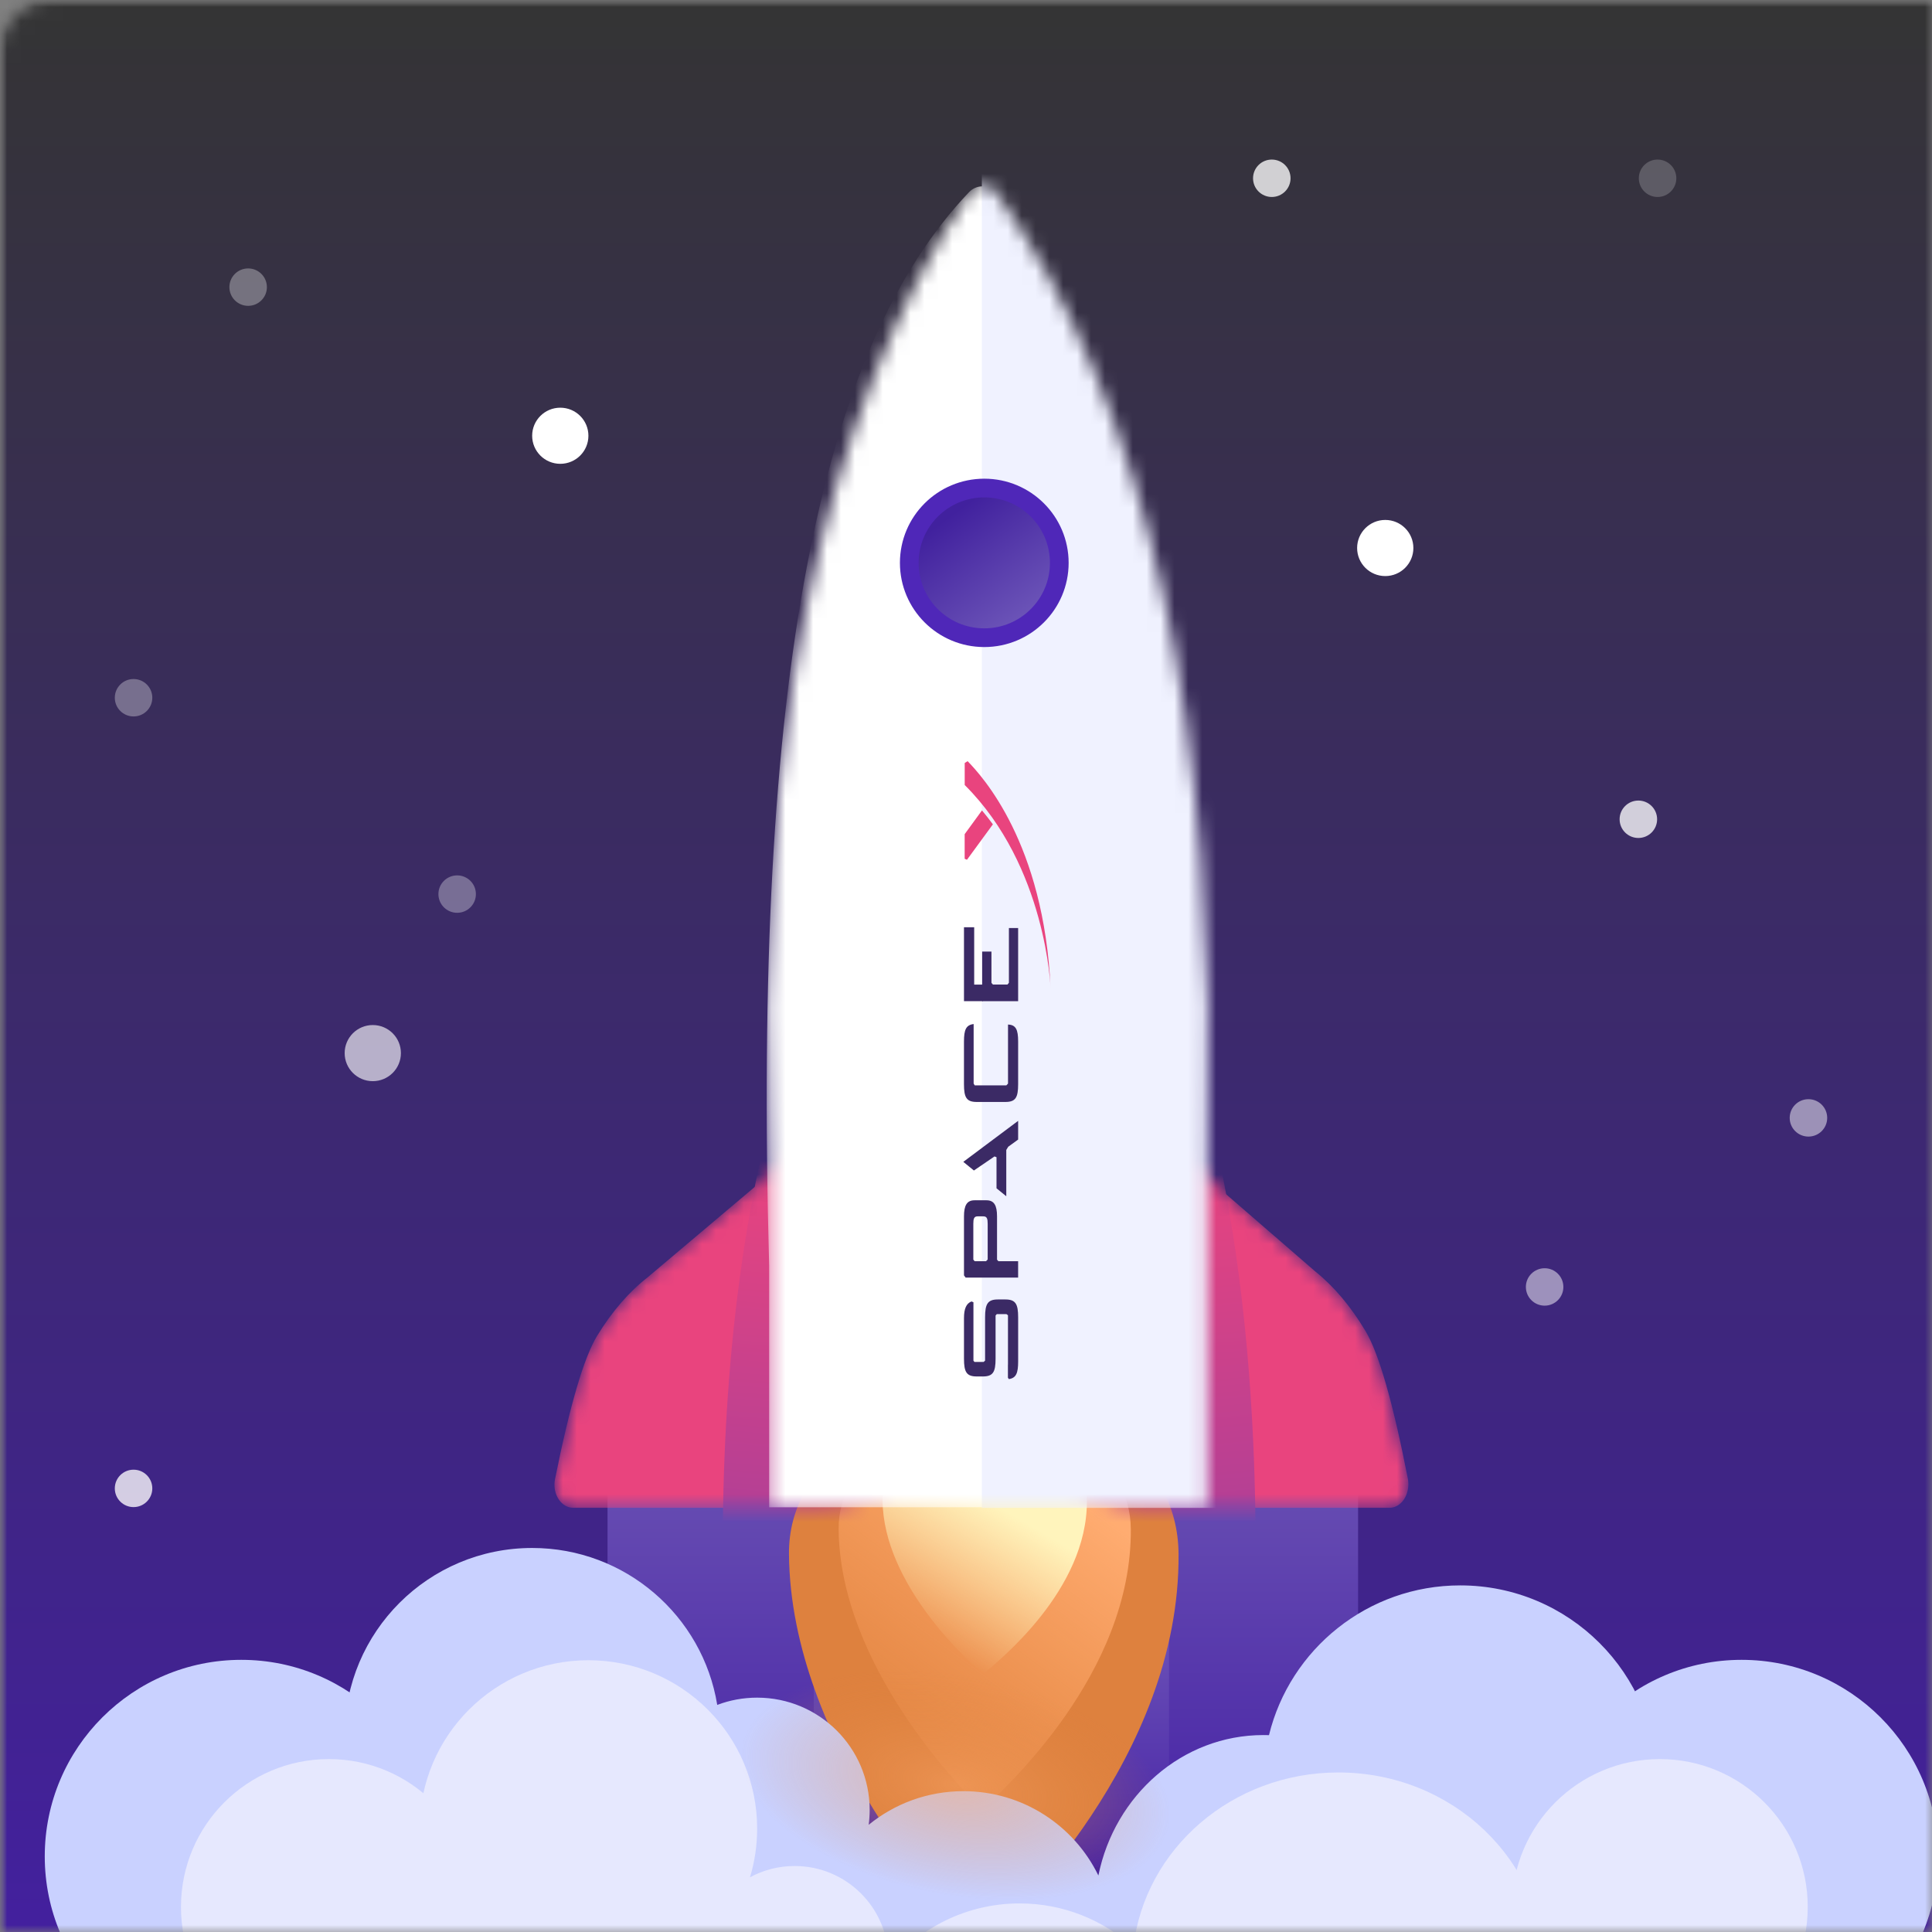 <svg width="139" height="139" viewBox="0 0 139 139" fill="none" xmlns="http://www.w3.org/2000/svg">
<rect x="0" y="0" width="139" height="139" fill="#808080" stroke="none"/>
<mask id="mask0" mask-type="alpha" maskUnits="userSpaceOnUse" x="0" y="0" width="139" height="139">
<path d="M0 4C0 1.791 1.791 0 4 0H139V139H0V4Z" fill="#F2F3F5"/>
<path d="M0.5 4C0.5 2.067 2.067 0.5 4 0.5H138.5V138.5H0.5V4Z" stroke="#6A7480" stroke-opacity="0.5"/>
</mask>
<g mask="url(#mask0)">
<mask id="mask1" mask-type="alpha" maskUnits="userSpaceOnUse" x="0" y="0" width="140" height="140">
<rect width="140" height="140" fill="url(#paint0_linear)"/>
</mask>
<g mask="url(#mask1)">
<rect x="-0.14" width="140.14" height="140.14" fill="url(#paint1_linear)"/>
<path d="M97.709 106.425H43.71V134.318H97.709V106.425Z" fill="url(#paint2_linear)"/>
<path d="M84.106 106.425H58.549V134.318H84.106V106.425Z" fill="url(#paint3_linear)"/>
<path d="M84.793 111.811C84.683 97.184 56.654 98.16 56.764 111.811C56.873 125.462 68.369 137.86 70.559 140.088C72.639 137.999 84.902 126.437 84.793 111.811Z" fill="#DE813E"/>
<path d="M81.358 110.011C81.276 99.571 60.254 100.267 60.336 110.011C60.418 119.755 69.04 128.605 70.683 130.195C72.243 128.704 81.44 120.452 81.358 110.011Z" fill="url(#paint4_linear)"/>
<path d="M78.198 107.95C78.14 101.489 63.439 101.92 63.496 107.95C63.554 113.98 69.584 119.456 70.732 120.44C71.823 119.517 78.255 114.41 78.198 107.95Z" fill="url(#paint5_linear)"/>
<path fill-rule="evenodd" clip-rule="evenodd" d="M38.287 111.371C44.997 111.371 50.563 116.26 51.602 122.662C52.494 122.324 53.463 122.139 54.474 122.139C58.944 122.139 62.568 125.754 62.568 130.214C62.568 130.579 62.544 130.938 62.497 131.289C64.355 129.775 66.728 128.868 69.313 128.868C73.584 128.868 77.275 131.343 79.024 134.934C80.194 129.16 85.065 124.831 90.896 124.831C91.031 124.831 91.165 124.833 91.299 124.837C92.808 118.654 98.397 114.063 105.06 114.063C112.883 114.063 119.224 120.39 119.224 128.195C119.224 136 112.883 142.328 105.06 142.328C104.11 142.328 103.182 142.234 102.284 142.056C100.572 146.929 96.119 150.403 90.896 150.403C85.858 150.403 81.536 147.171 79.699 142.567C78.421 147.088 74.255 150.403 69.313 150.403C63.353 150.403 58.521 145.582 58.521 139.636C58.521 138.731 58.633 137.852 58.844 137.012C57.584 137.821 56.084 138.29 54.474 138.29C51.596 138.29 49.069 136.791 47.634 134.533C45.211 136.86 41.916 138.29 38.287 138.29C30.837 138.29 24.798 132.264 24.798 124.831C24.798 117.397 30.837 111.371 38.287 111.371Z" fill="#C9D1FF"/>
<circle cx="17.36" cy="133.559" r="14.14" fill="#C9D1FF"/>
<circle cx="125.3" cy="133.559" r="14.14" fill="#C9D1FF"/>
<path fill-rule="evenodd" clip-rule="evenodd" d="M42.334 119.447C49.039 119.447 54.474 124.87 54.474 131.56C54.474 132.779 54.294 133.955 53.959 135.064C54.913 134.546 56.008 134.252 57.172 134.252C60.897 134.252 63.917 137.265 63.917 140.982C63.917 141.145 63.911 141.307 63.9 141.467C66.122 138.709 69.534 136.944 73.359 136.944C76.512 136.944 79.384 138.143 81.542 140.109C82.35 133.031 88.645 127.522 96.292 127.522C104.487 127.522 111.13 133.85 111.13 141.655C111.13 149.46 104.487 155.787 96.292 155.787C91.943 155.787 88.031 154.005 85.317 151.166C84.317 156.85 79.344 161.17 73.359 161.17C66.654 161.17 61.219 155.747 61.219 149.057C61.219 148.023 61.349 147.019 61.593 146.061C60.411 147.089 58.865 147.711 57.172 147.711C53.447 147.711 50.427 144.698 50.427 140.982C50.427 140.846 50.431 140.711 50.439 140.577C48.291 142.502 45.449 143.673 42.334 143.673C35.629 143.673 30.193 138.25 30.193 131.56C30.193 124.87 35.629 119.447 42.334 119.447Z" fill="#E6E8FE"/>
<circle cx="23.66" cy="137.199" r="10.64" fill="#E6E8FE"/>
<circle cx="119.42" cy="137.199" r="10.64" fill="#E6E8FE"/>
<mask id="mask2" mask-type="alpha" maskUnits="userSpaceOnUse" x="39" y="81" width="28" height="28">
<path d="M58.521 81.83L46.609 91.888C45.249 92.949 44.034 94.354 42.964 96.103C42.013 97.659 41.001 101.099 39.931 106.422L39.931 106.422C39.752 107.312 40.193 108.211 40.916 108.432C41.022 108.464 41.131 108.48 41.24 108.48C44.228 108.48 49.988 108.479 58.521 108.477C69.167 108.475 69.167 99.593 58.521 81.83Z" fill="white"/>
</mask>
<g mask="url(#mask2)">
<path d="M58.521 81.83L46.609 91.888C45.249 92.949 44.034 94.354 42.964 96.103C42.013 97.659 41.001 101.099 39.931 106.422L39.931 106.422C39.752 107.312 40.193 108.211 40.916 108.432C41.022 108.464 41.131 108.48 41.24 108.48C44.228 108.48 49.988 108.479 58.521 108.477C69.167 108.475 69.167 99.593 58.521 81.83Z" fill="#E9447E"/>
<path fill-rule="evenodd" clip-rule="evenodd" d="M70.17 51.394C58.327 64.332 52.273 83.748 52.007 109.644C84.389 112.43 52.007 109.644 84.389 112.43C86.802 86.011 82.721 65.707 72.146 51.52L72.146 51.52C71.635 50.834 70.757 50.77 70.184 51.379C70.18 51.383 70.175 51.389 70.17 51.394Z" fill="url(#paint6_linear)"/>
</g>
<mask id="mask3" mask-type="alpha" maskUnits="userSpaceOnUse" x="75" y="81" width="27" height="28">
<path d="M82.697 81.142L94.609 91.46C95.969 92.549 97.184 93.99 98.254 95.784C99.206 97.38 100.217 100.908 101.287 106.368L101.287 106.368C101.466 107.281 101.025 108.204 100.302 108.43C100.196 108.463 100.087 108.48 99.978 108.48C94.443 108.478 88.683 108.477 82.697 108.477C72.571 108.477 72.571 99.365 82.697 81.142Z" fill="white"/>
</mask>
<g mask="url(#mask3)">
<path d="M82.697 81.142L94.609 91.46C95.969 92.549 97.184 93.99 98.254 95.784C99.206 97.38 100.217 100.908 101.287 106.368L101.287 106.368C101.466 107.281 101.025 108.204 100.302 108.43C100.196 108.463 100.087 108.48 99.978 108.48C94.443 108.478 88.683 108.477 82.697 108.477C72.571 108.477 72.571 99.365 82.697 81.142Z" fill="#E9447E"/>
<path fill-rule="evenodd" clip-rule="evenodd" d="M72.087 50.043C83.99 63.309 90.07 83.224 90.329 109.789C57.775 112.662 90.329 109.789 57.775 112.662C55.357 85.561 59.466 64.732 70.101 50.173L70.101 50.173C70.615 49.469 71.498 49.404 72.073 50.027C72.078 50.032 72.082 50.038 72.087 50.043Z" fill="url(#paint7_linear)"/>
</g>
<mask id="mask4" mask-type="alpha" maskUnits="userSpaceOnUse" x="55" y="13" width="32" height="96">
<path d="M69.72 13.868C58.964 30.099 54.17 53.287 55.338 83.431C55.338 91.62 55.338 106.435 55.338 108.509C75.107 108.509 67.458 108.509 86.847 108.509C86.847 103.472 86.847 86.978 86.847 83.431C87.729 52.464 82.66 29.259 71.64 13.817C71.107 13.07 70.253 13.084 69.733 13.849C69.728 13.855 69.724 13.861 69.72 13.868Z" fill="white"/>
</mask>
<g mask="url(#mask4)">
<path d="M69.719 13.823C58.963 25.114 54.152 48.648 55.338 91.066C55.338 93.533 55.338 108.441 55.338 108.441H86.846C86.846 108.441 86.846 94.257 86.846 91.066C87.678 70.22 82.66 24.529 71.64 13.787C71.107 13.268 70.253 13.278 69.732 13.81C69.728 13.814 69.724 13.818 69.719 13.823Z" fill="white"/>
<path d="M88.228 10.518H70.641V108.487H88.228V10.518Z" fill="#F0F2FF"/>
</g>
<path d="M70.815 45.88C73.795 45.88 76.211 43.47 76.211 40.496C76.211 37.523 73.795 35.113 70.815 35.113C67.835 35.113 65.419 37.523 65.419 40.496C65.419 43.47 67.835 45.88 70.815 45.88Z" fill="url(#paint8_linear)" stroke="#4F27B8" stroke-width="1.346"/>
<path d="M99.664 41.446C100.781 41.446 101.687 40.542 101.687 39.427C101.687 38.312 100.781 37.408 99.664 37.408C98.546 37.408 97.64 38.312 97.64 39.427C97.64 40.542 98.546 41.446 99.664 41.446Z" fill="white"/>
<path opacity="0.77" d="M117.874 60.289C118.619 60.289 119.223 59.687 119.223 58.943C119.223 58.2 118.619 57.597 117.874 57.597C117.129 57.597 116.525 58.2 116.525 58.943C116.525 59.687 117.129 60.289 117.874 60.289Z" fill="white"/>
<path opacity="0.77" d="M91.501 14.172C92.246 14.172 92.85 13.569 92.85 12.826C92.85 12.082 92.246 11.48 91.501 11.48C90.756 11.48 90.152 12.082 90.152 12.826C90.152 13.569 90.756 14.172 91.501 14.172Z" fill="white"/>
<path opacity="0.77" d="M9.609 108.43C10.354 108.43 10.958 107.827 10.958 107.084C10.958 106.341 10.354 105.738 9.609 105.738C8.864 105.738 8.26 106.341 8.26 107.084C8.26 107.827 8.864 108.43 9.609 108.43Z" fill="white"/>
<path d="M40.31 33.37C41.428 33.37 42.334 32.466 42.334 31.351C42.334 30.236 41.428 29.332 40.31 29.332C39.193 29.332 38.287 30.236 38.287 31.351C38.287 32.466 39.193 33.37 40.31 33.37Z" fill="white"/>
<path opacity="0.313" d="M32.891 65.673C33.636 65.673 34.239 65.07 34.239 64.327C34.239 63.584 33.636 62.981 32.891 62.981C32.146 62.981 31.542 63.584 31.542 64.327C31.542 65.07 32.146 65.673 32.891 65.673Z" fill="white"/>
<path opacity="0.313" d="M9.609 51.545C10.354 51.545 10.958 50.943 10.958 50.199C10.958 49.456 10.354 48.853 9.609 48.853C8.864 48.853 8.26 49.456 8.26 50.199C8.26 50.943 8.864 51.545 9.609 51.545Z" fill="white"/>
<path opacity="0.313" d="M17.853 22.004C18.598 22.004 19.202 21.401 19.202 20.658C19.202 19.914 18.598 19.312 17.853 19.312C17.108 19.312 16.504 19.914 16.504 20.658C16.504 21.401 17.108 22.004 17.853 22.004Z" fill="white"/>
<path opacity="0.2" d="M119.256 14.172C120.001 14.172 120.605 13.569 120.605 12.826C120.605 12.082 120.001 11.48 119.256 11.48C118.511 11.48 117.907 12.082 117.907 12.826C117.907 13.569 118.511 14.172 119.256 14.172Z" fill="white"/>
<path opacity="0.63" d="M26.821 77.786C27.938 77.786 28.844 76.882 28.844 75.767C28.844 74.652 27.938 73.748 26.821 73.748C25.703 73.748 24.797 74.652 24.797 75.767C24.797 76.882 25.703 77.786 26.821 77.786Z" fill="white"/>
<path opacity="0.492" d="M111.13 93.937C111.875 93.937 112.479 93.335 112.479 92.591C112.479 91.848 111.875 91.245 111.13 91.245C110.385 91.245 109.781 91.848 109.781 92.591C109.781 93.335 110.385 93.937 111.13 93.937Z" fill="white"/>
<path opacity="0.492" d="M130.111 81.773C130.856 81.773 131.46 81.171 131.46 80.428C131.46 79.684 130.856 79.082 130.111 79.082C129.366 79.082 128.762 79.684 128.762 80.428C128.762 81.171 129.366 81.773 130.111 81.773Z" fill="white"/>
<path d="M69.355 87.512V91.759L69.472 91.917H73.25V90.741H71.834L71.733 90.629V87.512C71.733 86.725 71.521 86.356 70.978 86.356H70.111C69.566 86.356 69.355 86.725 69.355 87.512ZM70.751 87.512C71.007 87.512 71.06 87.682 71.06 88.05V90.616L70.939 90.741H70.129L70.027 90.629V88.05C70.027 87.682 70.079 87.512 70.336 87.512H70.751Z" fill="#3B2A65"/>
<path d="M70.069 84.213L71.551 83.201L71.695 83.257V85.494L72.398 86.065V82.735L72.538 82.504L73.251 81.987V80.641L69.306 83.591" fill="#3B2A65"/>
<path d="M72.484 70.834H71.435L71.331 70.713V68.462H70.663V72.03H73.251V66.767H72.587V70.708" fill="#3B2A65"/>
<path d="M69.355 66.712V72.03H70.089H70.71V70.838H70.089V66.712H69.355Z" fill="#3B2A65"/>
<path d="M70.05 77.961V73.676C69.505 73.742 69.354 74.08 69.354 74.938V78.006C69.354 78.974 69.543 79.282 70.275 79.282H72.329C73.062 79.282 73.251 78.974 73.251 78.006V74.938C73.251 74.068 73.088 73.735 72.523 73.712V77.961L72.404 78.087H70.129" fill="#3B2A65"/>
<path d="M70.873 94.776V97.893L70.772 97.984H70.106L70.035 97.893V93.692L69.895 93.634C69.526 93.777 69.355 94.148 69.355 94.836V97.755C69.355 98.722 69.544 99.031 70.276 99.031H70.707C71.44 99.031 71.628 98.722 71.628 97.755V94.645L71.714 94.547H72.411L72.52 94.627V98.184H72.516V99.116C72.516 99.116 72.57 99.222 72.595 99.218C73.107 99.139 73.252 98.79 73.252 97.954V94.776C73.252 93.809 73.063 93.491 72.33 93.491H71.794C71.062 93.491 70.873 93.809 70.873 94.776Z" fill="#3B2A65"/>
<path d="M70.649 58.306L69.404 60.014V61.785L69.569 61.858L71.435 59.308C71.187 58.969 70.924 58.635 70.649 58.306Z" fill="#E9447E"/>
<path d="M69.407 56.478V54.895L69.616 54.762C70.655 55.838 75.11 60.651 75.587 71.114C75.587 71.114 75.291 62.332 69.407 56.478Z" fill="#E9447E"/>
<ellipse cx="68.757" cy="128.443" rx="15.656" ry="7.917" transform="rotate(10.462 68.757 128.443)" fill="url(#paint9_radial)" fill-opacity="0.5"/>
</g>
</g>
<defs>
<linearGradient id="paint0_linear" x1="70" y1="0" x2="70" y2="140" gradientUnits="userSpaceOnUse">
<stop stop-color="#343434"/>
<stop offset="1" stop-color="#43209F"/>
</linearGradient>
<linearGradient id="paint1_linear" x1="69.93" y1="0" x2="69.93" y2="140.14" gradientUnits="userSpaceOnUse">
<stop stop-color="#343434"/>
<stop offset="1" stop-color="#43209F"/>
</linearGradient>
<linearGradient id="paint2_linear" x1="70.71" y1="106.425" x2="70.71" y2="134.318" gradientUnits="userSpaceOnUse">
<stop stop-color="#674DB2"/>
<stop offset="1" stop-color="#4622A5"/>
</linearGradient>
<linearGradient id="paint3_linear" x1="71.328" y1="106.425" x2="71.328" y2="134.318" gradientUnits="userSpaceOnUse">
<stop stop-color="#836FC3"/>
<stop offset="1" stop-color="#4622A5"/>
</linearGradient>
<linearGradient id="paint4_linear" x1="81.358" y1="110.455" x2="65.913" y2="131.233" gradientUnits="userSpaceOnUse">
<stop stop-color="#FFAC71"/>
<stop offset="1" stop-color="#FFA25F" stop-opacity="0"/>
</linearGradient>
<linearGradient id="paint5_linear" x1="76.343" y1="111.028" x2="70.847" y2="120.44" gradientUnits="userSpaceOnUse">
<stop stop-color="#FFF4BC"/>
<stop offset="1" stop-color="#FFF4BC" stop-opacity="0"/>
</linearGradient>
<linearGradient id="paint6_linear" x1="69.641" y1="84.98" x2="67.405" y2="110.969" gradientUnits="userSpaceOnUse">
<stop stop-color="#E9447E"/>
<stop offset="1" stop-color="#B13F96"/>
</linearGradient>
<linearGradient id="paint7_linear" x1="72.609" y1="84.496" x2="74.961" y2="111.145" gradientUnits="userSpaceOnUse">
<stop stop-color="#E9447E"/>
<stop offset="1" stop-color="#B13F96"/>
</linearGradient>
<linearGradient id="paint8_linear" x1="68.606" y1="36.932" x2="74.258" y2="44.707" gradientUnits="userSpaceOnUse">
<stop stop-color="#41219E"/>
<stop offset="1" stop-color="#6E57B9"/>
</linearGradient>
<radialGradient id="paint9_radial" cx="0" cy="0" r="1" gradientUnits="userSpaceOnUse" gradientTransform="translate(68.757 128.443) rotate(90) scale(7.917 15.656)">
<stop stop-color="#F8A365"/>
<stop offset="1" stop-color="#DE813E" stop-opacity="0"/>
</radialGradient>
</defs>
</svg>
